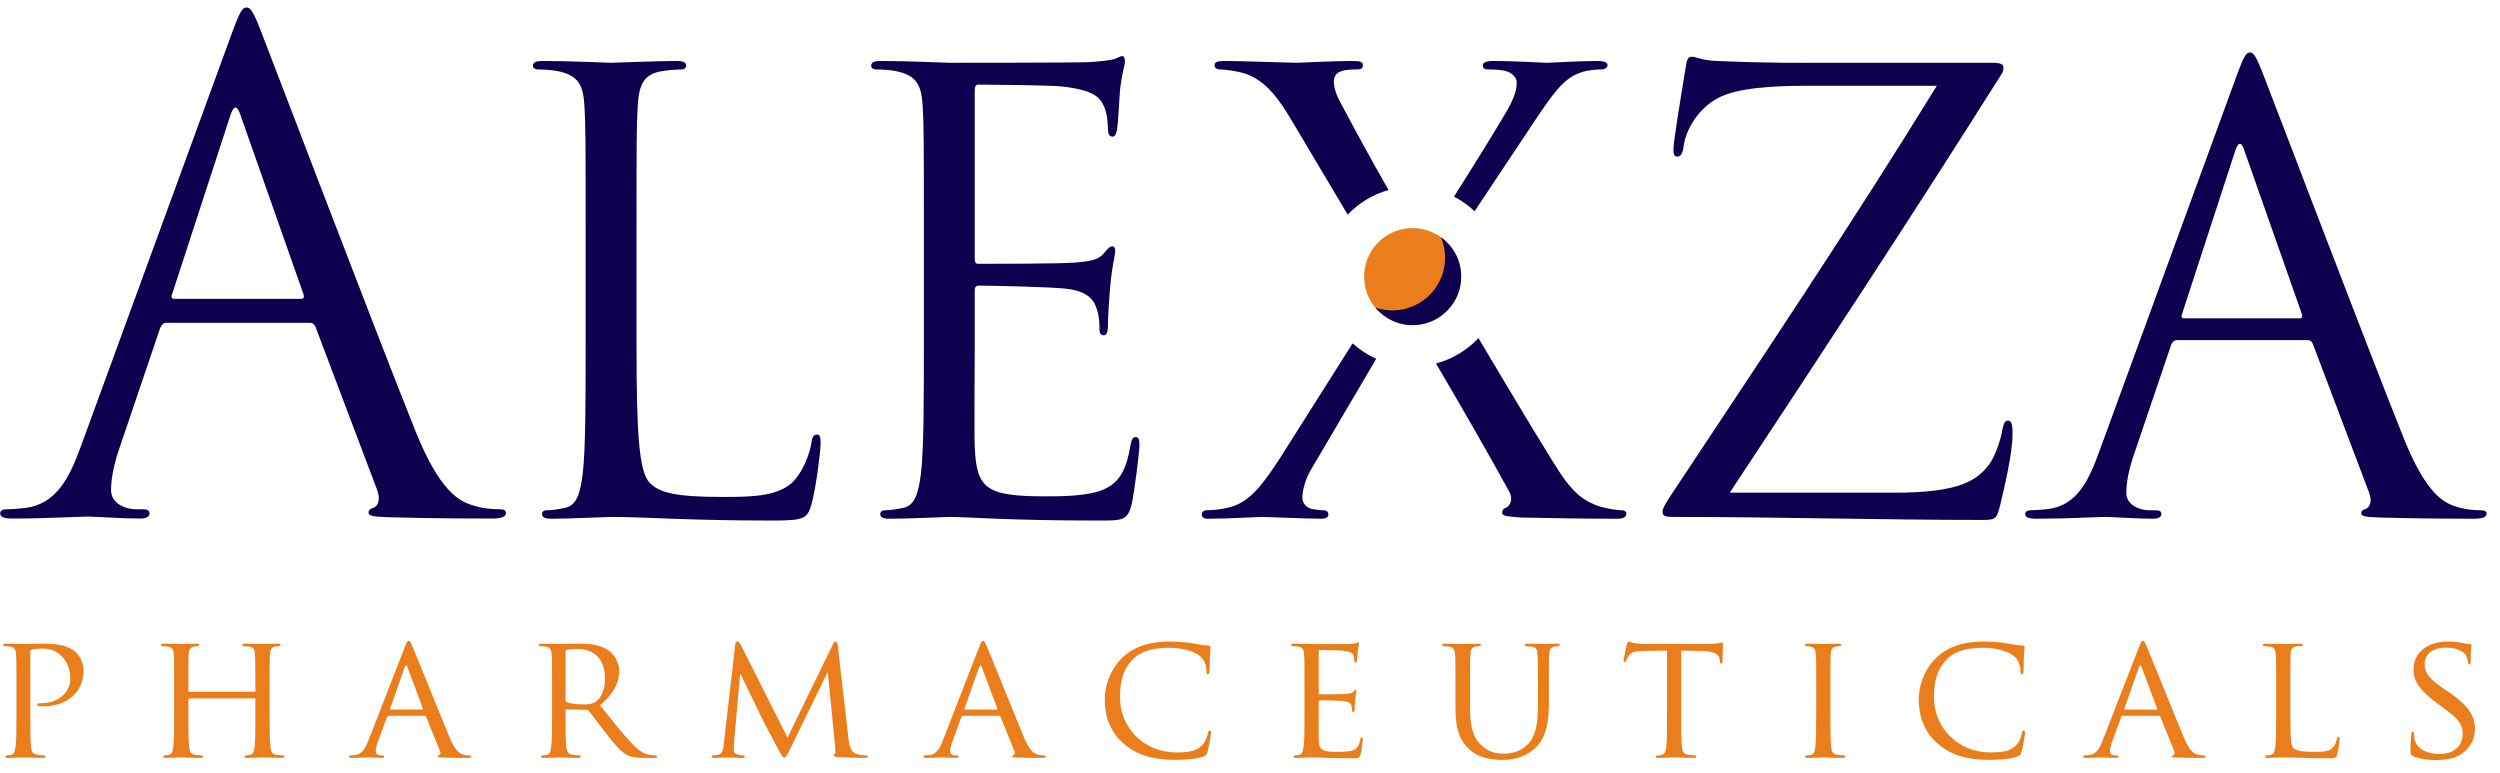 <?xml version="1.0" encoding="UTF-8" standalone="no"?>
<!DOCTYPE svg PUBLIC "-//W3C//DTD SVG 1.1//EN" "http://www.w3.org/Graphics/SVG/1.1/DTD/svg11.dtd">
<svg width="100%" height="100%" viewBox="0 0 905 280" version="1.1" xmlns="http://www.w3.org/2000/svg" xmlns:xlink="http://www.w3.org/1999/xlink" xml:space="preserve" xmlns:serif="http://www.serif.com/" style="fill-rule:evenodd;clip-rule:evenodd;stroke-linejoin:round;stroke-miterlimit:2;">
    <g transform="matrix(4.167,0,0,4.167,0,0)">
        <path d="M26.136,25.964C26.424,25.964 26.424,25.792 26.366,25.56L20.89,9.992C20.601,9.128 20.313,9.128 20.024,9.992L14.95,25.56C14.835,25.849 14.95,25.964 15.124,25.964L26.136,25.964ZM20.14,2.899C20.831,0.997 21.063,0.651 21.408,0.651C21.754,0.651 21.985,0.939 22.676,2.728C23.541,4.918 32.594,28.732 36.111,37.496C38.186,42.627 39.859,43.55 41.069,43.896C41.934,44.184 42.799,44.242 43.376,44.242C43.722,44.242 43.953,44.299 43.953,44.587C43.953,44.933 43.433,45.048 42.799,45.048C41.934,45.048 37.725,45.048 33.747,44.933C32.651,44.877 32.017,44.877 32.017,44.531C32.017,44.299 32.19,44.184 32.42,44.127C32.766,44.011 33.113,43.493 32.766,42.57L27.405,28.386C27.289,28.156 27.174,28.04 26.885,28.04L14.489,28.04C14.201,28.04 14.028,28.212 13.912,28.502L10.453,38.707C9.934,40.148 9.646,41.532 9.646,42.57C9.646,43.723 10.856,44.242 11.837,44.242L12.413,44.242C12.817,44.242 12.989,44.357 12.989,44.587C12.989,44.933 12.645,45.048 12.125,45.048C10.741,45.048 8.263,44.877 7.628,44.877C6.993,44.877 3.822,45.048 1.112,45.048C0.363,45.048 0.017,44.933 0.017,44.587C0.017,44.357 0.247,44.242 0.535,44.242C0.939,44.242 1.747,44.184 2.208,44.127C4.86,43.781 6.013,41.589 7.052,38.707L20.14,2.899Z" style="fill:rgb(14,0,79);fill-rule:nonzero;"/>
        <path d="M55.296,29.916C55.296,37.648 55.506,41.014 56.454,41.96C57.295,42.802 58.663,43.17 62.766,43.17C65.553,43.17 67.868,43.118 69.13,41.592C69.815,40.752 70.34,39.435 70.499,38.437C70.551,38.016 70.656,37.753 70.971,37.753C71.235,37.753 71.288,37.962 71.288,38.542C71.288,39.121 70.918,42.277 70.499,43.802C70.13,45.011 69.972,45.222 67.184,45.222C59.61,45.222 56.138,44.907 53.086,44.907C52.614,44.907 49.51,45.064 47.932,45.064C47.354,45.064 47.09,44.959 47.09,44.643C47.09,44.486 47.196,44.328 47.511,44.328C47.985,44.328 48.616,44.222 49.089,44.118C50.141,43.907 50.405,42.75 50.615,41.224C50.877,39.015 50.877,34.86 50.877,29.81L50.877,20.552C50.877,12.346 50.877,10.872 50.772,9.189C50.668,7.401 50.247,6.56 48.51,6.191C48.09,6.086 47.196,6.033 46.722,6.033C46.512,6.033 46.301,5.928 46.301,5.718C46.301,5.402 46.564,5.297 47.143,5.297C49.51,5.297 52.824,5.454 53.086,5.454C53.35,5.454 57.19,5.297 58.768,5.297C59.347,5.297 59.61,5.402 59.61,5.718C59.61,5.928 59.399,6.033 59.189,6.033C58.821,6.033 58.085,6.086 57.453,6.191C55.927,6.454 55.506,7.349 55.402,9.189C55.296,10.872 55.296,12.346 55.296,20.552L55.296,29.916Z" style="fill:rgb(14,0,79);fill-rule:nonzero;"/>
        <path d="M80.259,20.552C80.259,12.346 80.259,10.872 80.154,9.189C80.049,7.401 79.627,6.56 77.892,6.191C77.471,6.086 76.577,6.033 76.103,6.033C75.893,6.033 75.683,5.928 75.683,5.718C75.683,5.402 75.946,5.297 76.524,5.297C78.891,5.297 82.206,5.454 82.468,5.454C82.836,5.454 93.304,5.454 94.514,5.402C95.514,5.35 96.355,5.244 96.775,5.14C97.039,5.087 97.249,4.876 97.512,4.876C97.67,4.876 97.723,5.087 97.723,5.35C97.723,5.718 97.459,6.349 97.302,7.821C97.249,8.348 97.145,10.662 97.039,11.294C96.986,11.557 96.881,11.872 96.67,11.872C96.355,11.872 96.25,11.609 96.25,11.189C96.25,10.82 96.197,9.926 95.934,9.294C95.566,8.453 95.04,7.821 92.199,7.507C91.305,7.401 85.571,7.349 84.992,7.349C84.782,7.349 84.678,7.507 84.678,7.874L84.678,22.393C84.678,22.761 84.73,22.919 84.992,22.919C85.677,22.919 92.147,22.919 93.356,22.814C94.619,22.709 95.356,22.603 95.829,22.078C96.197,21.657 96.407,21.394 96.618,21.394C96.775,21.394 96.881,21.499 96.881,21.814C96.881,22.13 96.618,23.024 96.46,24.76C96.355,25.812 96.25,27.758 96.25,28.127C96.25,28.547 96.25,29.127 95.881,29.127C95.619,29.127 95.514,28.916 95.514,28.653C95.514,28.127 95.514,27.6 95.303,26.918C95.093,26.18 94.619,25.286 92.567,25.076C91.147,24.918 85.939,24.812 85.046,24.812C84.782,24.812 84.678,24.97 84.678,25.181L84.678,29.81C84.678,31.598 84.625,37.7 84.678,38.805C84.835,42.434 85.624,43.118 90.779,43.118C92.147,43.118 94.461,43.118 95.829,42.54C97.196,41.96 97.827,40.909 98.195,38.752C98.301,38.173 98.406,37.962 98.67,37.962C98.984,37.962 98.984,38.384 98.984,38.752C98.984,39.173 98.564,42.75 98.301,43.854C97.933,45.222 97.512,45.222 95.46,45.222C87.518,45.222 83.993,44.907 82.468,44.907C82.206,44.907 78.891,45.064 77.313,45.064C76.735,45.064 76.472,44.959 76.472,44.643C76.472,44.486 76.577,44.328 76.893,44.328C77.366,44.328 77.998,44.222 78.47,44.118C79.523,43.907 79.786,42.75 79.997,41.224C80.259,39.015 80.259,34.86 80.259,29.81L80.259,20.552Z" style="fill:rgb(14,0,79);fill-rule:nonzero;"/>
        <path d="M164.576,42.802C170.099,42.802 171.783,41.803 172.886,40.224C173.361,39.542 173.834,38.121 173.939,37.384C174.044,36.858 174.15,36.543 174.412,36.543C174.728,36.543 174.834,36.753 174.834,37.753C174.834,39.383 174.097,42.488 173.781,43.802C173.466,45.064 173.412,45.169 172.203,45.169C163.418,45.169 154.582,44.907 145.377,44.907C144.744,44.907 144.429,44.854 144.429,44.486C144.429,44.222 144.535,43.96 145.166,43.013C153.002,31.177 160.947,19.342 168.257,7.453L156.843,7.453C154.162,7.453 150.951,7.611 149.269,8.505C147.375,9.505 146.427,11.451 146.271,12.661C146.166,13.45 145.955,13.608 145.691,13.608C145.429,13.608 145.377,13.345 145.377,12.924C145.377,12.293 146.166,7.507 146.427,5.928C146.533,5.191 146.638,4.929 146.955,4.929C147.427,4.929 147.744,5.244 149.164,5.297C154.162,5.507 156.685,5.454 158.316,5.454L172.992,5.454C173.781,5.454 174.044,5.56 174.044,5.876C174.044,6.086 174.044,6.191 173.834,6.507C166.207,18.605 158.263,30.705 150.267,42.802L164.576,42.802Z" style="fill:rgb(14,0,79);fill-rule:nonzero;"/>
        <path d="M199.761,27.654C200.025,27.654 200.025,27.496 199.972,27.285L194.976,13.082C194.712,12.293 194.449,12.293 194.187,13.082L189.558,27.285C189.453,27.547 189.558,27.654 189.714,27.654L199.761,27.654ZM194.293,6.612C194.923,4.876 195.132,4.561 195.449,4.561C195.765,4.561 195.974,4.823 196.607,6.454C197.396,8.453 205.654,30.178 208.863,38.173C210.755,42.855 212.281,43.697 213.386,44.013C214.175,44.275 214.964,44.328 215.49,44.328C215.806,44.328 216.017,44.38 216.017,44.643C216.017,44.959 215.543,45.064 214.964,45.064C214.175,45.064 210.335,45.064 206.705,44.959C205.707,44.907 205.127,44.907 205.127,44.591C205.127,44.38 205.285,44.275 205.496,44.222C205.812,44.118 206.127,43.644 205.812,42.802L200.919,29.863C200.814,29.652 200.709,29.546 200.447,29.546L189.136,29.546C188.875,29.546 188.716,29.705 188.611,29.968L185.455,39.278C184.982,40.593 184.718,41.856 184.718,42.802C184.718,43.854 185.824,44.328 186.716,44.328L187.244,44.328C187.611,44.328 187.769,44.433 187.769,44.643C187.769,44.959 187.455,45.064 186.98,45.064C185.716,45.064 183.457,44.907 182.877,44.907C182.298,44.907 179.406,45.064 176.933,45.064C176.25,45.064 175.933,44.959 175.933,44.643C175.933,44.433 176.144,44.328 176.408,44.328C176.775,44.328 177.511,44.275 177.933,44.222C180.351,43.907 181.404,41.908 182.351,39.278L194.293,6.612Z" style="fill:rgb(14,0,79);fill-rule:nonzero;"/>
        <path d="M120.627,16.508C119.136,13.903 117.779,11.413 116.402,8.821C116.085,8.242 115.875,7.611 115.875,7.085C115.875,6.717 116.033,6.349 116.505,6.191C116.927,6.033 117.611,6.033 117.927,6.033C118.242,6.033 118.4,5.928 118.4,5.665C118.4,5.402 118.242,5.297 117.505,5.297C115.716,5.297 113.035,5.454 112.562,5.454C112.14,5.454 107.881,5.297 106.407,5.297C105.724,5.297 105.513,5.402 105.513,5.665C105.513,5.876 105.672,6.033 105.986,6.033C106.303,6.033 107.354,6.139 108.196,6.401C109.984,7.033 111.089,8.559 112.298,10.61L117.078,18.646C118.035,17.641 119.253,16.893 120.627,16.508Z" style="fill:rgb(14,0,79);fill-rule:nonzero;"/>
        <path d="M133.287,10.558C134.812,8.295 135.812,6.77 137.337,6.296C137.916,6.086 138.705,6.033 139.072,6.033C139.441,6.033 139.65,5.876 139.65,5.665C139.65,5.454 139.388,5.297 138.81,5.297C137.021,5.297 134.865,5.454 134.39,5.454C133.918,5.454 131.709,5.297 129.709,5.297C129.078,5.297 128.816,5.454 128.816,5.665C128.816,5.928 128.974,6.033 129.289,6.033C129.605,6.033 130.341,6.033 130.867,6.191C131.392,6.349 131.761,6.77 131.761,7.138C131.761,7.769 131.603,8.242 131.234,9.032C130.896,9.743 128.439,13.73 126.312,17.082C126.968,17.42 127.57,17.849 128.101,18.352L133.287,10.558Z" style="fill:rgb(14,0,79);fill-rule:nonzero;"/>
        <path d="M111.193,39.804C109.459,42.488 108.407,43.644 106.828,44.065C106.039,44.275 105.25,44.328 104.829,44.328C104.566,44.328 104.408,44.486 104.408,44.696C104.408,44.907 104.514,45.064 104.935,45.064C106.67,45.064 109.248,44.907 109.72,44.907C110.195,44.907 113.509,45.064 114.771,45.064C115.138,45.064 115.402,44.959 115.402,44.696C115.402,44.486 115.244,44.328 114.982,44.328C114.718,44.328 114.296,44.275 113.982,44.222C113.509,44.118 113.14,43.75 113.14,43.223C113.14,42.697 113.351,41.751 113.824,40.909L119.558,31.168C118.802,30.831 118.113,30.376 117.507,29.828L111.193,39.804Z" style="fill:rgb(14,0,79);fill-rule:nonzero;"/>
        <path d="M140.861,44.328C140.544,44.328 139.755,44.222 139.021,44.013C137.494,43.539 136.759,42.75 135.916,41.645C135.222,40.753 131.419,34.388 128.437,29.371C127.453,30.42 126.183,31.195 124.75,31.577C126.939,35.304 129.062,38.989 131.078,42.645C131.55,43.486 131.078,44.013 130.814,44.118C130.603,44.169 130.498,44.328 130.498,44.539C130.498,44.801 130.761,44.854 132.128,44.959C134.812,45.011 137.337,45.064 140.544,45.064C141.019,45.064 141.283,44.907 141.283,44.643C141.283,44.433 141.123,44.328 140.861,44.328Z" style="fill:rgb(14,0,79);fill-rule:nonzero;"/>
        <path d="M1.429,59.714C1.429,57.675 1.429,57.306 1.397,56.89C1.367,56.441 1.29,56.226 0.843,56.164C0.734,56.148 0.503,56.132 0.379,56.132C0.333,56.132 0.272,56.072 0.272,56.025C0.272,55.949 0.333,55.918 0.487,55.918C1.105,55.918 1.953,55.949 2.062,55.949C2.355,55.949 3.373,55.918 3.991,55.918C5.735,55.918 6.353,56.457 6.583,56.658C6.893,56.937 7.263,57.523 7.263,58.232C7.263,60.115 5.843,61.365 3.76,61.365C3.683,61.365 3.45,61.365 3.373,61.351C3.312,61.351 3.234,61.289 3.234,61.226C3.234,61.119 3.312,61.087 3.589,61.087C5.056,61.087 6.106,60.162 6.106,58.972C6.106,58.541 6.06,57.691 5.333,56.982C4.624,56.273 3.806,56.349 3.497,56.349C3.266,56.349 2.88,56.412 2.741,56.441C2.663,56.457 2.633,56.55 2.633,56.689L2.633,62.029C2.633,63.294 2.633,64.33 2.694,64.869C2.741,65.255 2.817,65.503 3.234,65.564C3.42,65.593 3.713,65.625 3.837,65.625C3.914,65.625 3.944,65.687 3.944,65.734C3.944,65.795 3.883,65.842 3.729,65.842C2.987,65.842 2.093,65.795 2.03,65.795C1.984,65.795 1.105,65.842 0.689,65.842C0.549,65.842 0.472,65.813 0.472,65.734C0.472,65.687 0.503,65.625 0.58,65.625C0.703,65.625 0.873,65.593 0.997,65.564C1.259,65.503 1.29,65.255 1.352,64.869C1.429,64.33 1.429,63.294 1.429,62.029L1.429,59.714Z" style="fill:rgb(234,126,29);fill-rule:nonzero;"/>
        <path d="M23.42,62.029C23.42,63.294 23.435,64.33 23.497,64.869C23.543,65.255 23.575,65.503 23.991,65.564C24.176,65.593 24.485,65.625 24.593,65.625C24.685,65.625 24.716,65.687 24.716,65.734C24.716,65.795 24.639,65.842 24.485,65.842C23.744,65.842 22.879,65.795 22.802,65.795C22.741,65.795 21.861,65.842 21.46,65.842C21.306,65.842 21.243,65.813 21.243,65.734C21.243,65.687 21.274,65.625 21.352,65.625C21.476,65.625 21.63,65.593 21.753,65.564C22.031,65.503 22.077,65.24 22.124,64.853C22.186,64.312 22.186,63.326 22.186,62.06L22.186,60.748C22.186,60.687 22.155,60.671 22.108,60.671L16.444,60.671C16.397,60.671 16.367,60.687 16.367,60.748L16.367,62.06C16.367,63.326 16.367,64.33 16.429,64.869C16.475,65.255 16.522,65.503 16.922,65.564C17.123,65.593 17.416,65.625 17.54,65.625C17.617,65.625 17.647,65.687 17.647,65.734C17.647,65.795 17.586,65.842 17.432,65.842C16.676,65.842 15.812,65.795 15.749,65.795C15.672,65.795 14.808,65.842 14.392,65.842C14.253,65.842 14.175,65.813 14.175,65.734C14.175,65.687 14.206,65.625 14.283,65.625C14.407,65.625 14.576,65.593 14.7,65.564C14.962,65.503 14.993,65.255 15.055,64.869C15.132,64.33 15.132,63.294 15.132,62.029L15.132,59.714C15.132,57.675 15.132,57.306 15.101,56.89C15.07,56.441 14.993,56.226 14.546,56.164C14.438,56.148 14.206,56.132 14.083,56.132C14.036,56.132 13.975,56.072 13.975,56.025C13.975,55.949 14.036,55.918 14.19,55.918C14.808,55.918 15.672,55.949 15.749,55.949C15.812,55.949 16.676,55.918 17.093,55.918C17.247,55.918 17.309,55.949 17.309,56.025C17.309,56.072 17.247,56.132 17.2,56.132C17.107,56.132 17.015,56.132 16.86,56.164C16.49,56.242 16.413,56.425 16.382,56.89C16.367,57.306 16.367,57.707 16.367,59.746L16.367,60.023C16.367,60.101 16.397,60.101 16.444,60.101L22.108,60.101C22.155,60.101 22.186,60.101 22.186,60.023L22.186,59.746C22.186,57.707 22.17,57.306 22.155,56.89C22.124,56.441 22.062,56.226 21.614,56.164C21.506,56.148 21.274,56.132 21.151,56.132C21.089,56.132 21.044,56.072 21.044,56.025C21.044,55.949 21.106,55.918 21.26,55.918C21.861,55.918 22.741,55.949 22.802,55.949C22.879,55.949 23.744,55.918 24.145,55.918C24.299,55.918 24.377,55.949 24.377,56.025C24.377,56.072 24.315,56.132 24.253,56.132C24.161,56.132 24.084,56.132 23.914,56.164C23.559,56.242 23.482,56.425 23.451,56.89C23.42,57.306 23.42,57.675 23.42,59.714L23.42,62.029Z" style="fill:rgb(234,126,29);fill-rule:nonzero;"/>
        <path d="M36.689,61.644C36.751,61.644 36.751,61.613 36.735,61.55L35.393,57.955C35.315,57.753 35.239,57.753 35.161,57.955L33.895,61.55C33.879,61.613 33.895,61.644 33.942,61.644L36.689,61.644ZM35.176,56.179C35.346,55.748 35.408,55.669 35.501,55.669C35.639,55.669 35.686,55.855 35.825,56.148C36.072,56.703 38.247,62.121 39.081,64.113C39.575,65.285 39.946,65.457 40.239,65.548C40.44,65.609 40.64,65.625 40.779,65.625C40.856,65.625 40.949,65.656 40.949,65.734C40.949,65.813 40.794,65.842 40.64,65.842C40.44,65.842 39.436,65.842 38.495,65.813C38.233,65.795 38.016,65.795 38.016,65.718C38.016,65.656 38.047,65.656 38.109,65.625C38.186,65.593 38.325,65.486 38.233,65.269L37.013,62.261C36.983,62.199 36.966,62.183 36.889,62.183L33.756,62.183C33.695,62.183 33.649,62.214 33.618,62.293L32.846,64.39C32.722,64.714 32.645,65.039 32.645,65.269C32.645,65.533 32.877,65.625 33.108,65.625L33.232,65.625C33.339,65.625 33.371,65.671 33.371,65.734C33.371,65.813 33.293,65.842 33.169,65.842C32.846,65.842 32.105,65.795 31.951,65.795C31.811,65.795 31.132,65.842 30.577,65.842C30.407,65.842 30.315,65.813 30.315,65.734C30.315,65.671 30.377,65.625 30.438,65.625C30.531,65.625 30.731,65.609 30.839,65.593C31.457,65.517 31.719,65.054 31.981,64.39L35.176,56.179Z" style="fill:rgb(234,126,29);fill-rule:nonzero;"/>
        <path d="M49.132,60.824C49.132,60.902 49.163,60.949 49.225,60.996C49.425,61.103 50.12,61.195 50.721,61.195C51.046,61.195 51.417,61.179 51.741,60.964C52.204,60.656 52.559,59.96 52.559,58.957C52.559,57.322 51.664,56.38 50.213,56.38C49.811,56.38 49.379,56.425 49.241,56.457C49.178,56.488 49.132,56.535 49.132,56.613L49.132,60.824ZM47.96,59.714C47.96,57.675 47.96,57.306 47.928,56.89C47.898,56.441 47.82,56.226 47.373,56.164C47.264,56.148 47.034,56.132 46.91,56.132C46.863,56.132 46.801,56.072 46.801,56.025C46.801,55.949 46.863,55.918 47.018,55.918C47.635,55.918 48.545,55.949 48.624,55.949C48.762,55.949 49.904,55.918 50.321,55.918C51.185,55.918 52.142,55.996 52.852,56.488C53.191,56.734 53.793,57.367 53.793,58.279C53.793,59.252 53.392,60.191 52.127,61.273C53.238,62.662 54.179,63.851 54.966,64.668C55.692,65.41 56.139,65.533 56.479,65.58C56.742,65.625 56.88,65.625 56.958,65.625C57.035,65.625 57.081,65.687 57.081,65.734C57.081,65.813 57.004,65.842 56.756,65.842L55.908,65.842C55.136,65.842 54.797,65.765 54.458,65.58C53.871,65.269 53.377,64.638 52.605,63.65C52.034,62.941 51.432,62.091 51.138,61.736C51.077,61.675 51.046,61.66 50.954,61.66L49.225,61.628C49.163,61.628 49.132,61.66 49.132,61.736L49.132,62.044C49.132,63.31 49.132,64.33 49.194,64.869C49.241,65.255 49.317,65.503 49.734,65.564C49.919,65.593 50.213,65.625 50.336,65.625C50.428,65.625 50.444,65.687 50.444,65.734C50.444,65.795 50.382,65.842 50.228,65.842C49.487,65.842 48.624,65.795 48.561,65.795C48.545,65.795 47.635,65.842 47.218,65.842C47.08,65.842 47.002,65.813 47.002,65.734C47.002,65.687 47.034,65.625 47.11,65.625C47.234,65.625 47.403,65.593 47.527,65.564C47.79,65.503 47.82,65.255 47.881,64.869C47.96,64.33 47.96,63.294 47.96,62.029L47.96,59.714Z" style="fill:rgb(234,126,29);fill-rule:nonzero;"/>
        <path d="M73.708,64.144C73.754,64.607 73.847,65.316 74.402,65.503C74.789,65.625 75.143,65.625 75.283,65.625C75.344,65.625 75.391,65.656 75.391,65.718C75.391,65.795 75.266,65.842 75.112,65.842C74.803,65.842 73.292,65.813 72.797,65.765C72.473,65.734 72.412,65.687 72.412,65.625C72.412,65.58 72.442,65.533 72.503,65.517C72.581,65.503 72.596,65.3 72.566,65.054L71.918,58.418L71.886,58.418L68.615,65.117C68.336,65.687 68.259,65.813 68.136,65.813C68.013,65.813 67.936,65.687 67.673,65.209C67.318,64.56 66.423,62.878 66.084,62.168C65.682,61.335 64.586,59.128 64.354,58.587L64.293,58.587L63.768,64.513C63.752,64.714 63.752,64.96 63.752,65.177C63.752,65.378 63.877,65.503 64.077,65.548C64.308,65.609 64.508,65.625 64.602,65.625C64.648,65.625 64.71,65.671 64.71,65.718C64.71,65.813 64.617,65.842 64.462,65.842C63.954,65.842 63.305,65.795 63.198,65.795C63.074,65.795 62.425,65.842 62.055,65.842C61.917,65.842 61.824,65.813 61.824,65.718C61.824,65.671 61.885,65.625 61.962,65.625C62.071,65.625 62.163,65.609 62.364,65.58C62.811,65.503 62.827,65.023 62.888,64.531L63.877,55.964C63.891,55.824 63.954,55.732 64.031,55.732C64.124,55.732 64.231,55.777 64.308,55.933L68.414,64.082L72.366,55.949C72.426,55.824 72.489,55.732 72.581,55.732C72.674,55.732 72.751,55.839 72.782,56.085L73.708,64.144Z" style="fill:rgb(234,126,29);fill-rule:nonzero;"/>
        <path d="M86.589,61.644C86.651,61.644 86.651,61.613 86.637,61.55L85.293,57.955C85.216,57.753 85.139,57.753 85.062,57.955L83.796,61.55C83.78,61.613 83.796,61.644 83.842,61.644L86.589,61.644ZM85.076,56.179C85.247,55.748 85.309,55.669 85.401,55.669C85.54,55.669 85.586,55.855 85.726,56.148C85.973,56.703 88.148,62.121 88.981,64.113C89.477,65.285 89.846,65.457 90.14,65.548C90.34,65.609 90.541,65.625 90.68,65.625C90.757,65.625 90.85,65.656 90.85,65.734C90.85,65.813 90.695,65.842 90.541,65.842C90.34,65.842 89.337,65.842 88.396,65.813C88.133,65.795 87.916,65.795 87.916,65.718C87.916,65.656 87.947,65.656 88.01,65.625C88.087,65.593 88.226,65.486 88.133,65.269L86.914,62.261C86.883,62.199 86.867,62.183 86.791,62.183L83.657,62.183C83.595,62.183 83.549,62.214 83.518,62.293L82.747,64.39C82.624,64.714 82.546,65.039 82.546,65.269C82.546,65.533 82.778,65.625 83.009,65.625L83.132,65.625C83.24,65.625 83.272,65.671 83.272,65.734C83.272,65.813 83.194,65.842 83.071,65.842C82.747,65.842 82.005,65.795 81.851,65.795C81.713,65.795 81.034,65.842 80.478,65.842C80.309,65.842 80.215,65.813 80.215,65.734C80.215,65.671 80.278,65.625 80.338,65.625C80.432,65.625 80.632,65.609 80.741,65.593C81.358,65.517 81.62,65.054 81.882,64.39L85.076,56.179Z" style="fill:rgb(234,126,29);fill-rule:nonzero;"/>
        <path d="M97.621,64.607C96.294,63.464 95.97,61.968 95.97,60.716C95.97,59.837 96.294,58.31 97.498,57.136C98.316,56.349 99.551,55.732 101.634,55.732C102.174,55.732 102.946,55.777 103.609,55.886C104.119,55.978 104.551,56.072 104.999,56.085C105.138,56.085 105.168,56.148 105.168,56.226C105.168,56.334 105.138,56.488 105.107,56.966C105.091,57.398 105.091,58.125 105.076,58.31C105.061,58.511 104.999,58.587 104.922,58.587C104.828,58.587 104.814,58.496 104.814,58.31C104.814,57.8 104.598,57.275 104.242,56.998C103.764,56.597 102.776,56.273 101.572,56.273C99.828,56.273 98.994,56.734 98.517,57.183C97.513,58.109 97.297,59.281 97.297,60.609C97.297,63.125 99.288,65.363 102.189,65.363C103.209,65.363 103.888,65.285 104.428,64.746C104.721,64.453 104.906,63.896 104.953,63.65C104.982,63.511 104.999,63.464 105.091,63.464C105.153,63.464 105.215,63.558 105.215,63.65C105.215,63.742 105.029,64.884 104.891,65.332C104.814,65.58 104.782,65.625 104.551,65.718C103.995,65.934 102.978,66.012 102.097,66.012C100.061,66.012 98.686,65.533 97.621,64.607Z" style="fill:rgb(234,126,29);fill-rule:nonzero;"/>
        <path d="M113.326,59.714C113.326,57.675 113.326,57.306 113.294,56.89C113.263,56.441 113.185,56.226 112.738,56.164C112.63,56.148 112.398,56.132 112.275,56.132C112.228,56.132 112.168,56.072 112.168,56.025C112.168,55.949 112.228,55.918 112.384,55.918C113.002,55.918 113.88,55.949 113.957,55.949C114.05,55.949 116.89,55.964 117.199,55.949C117.46,55.933 117.709,55.886 117.816,55.871C117.878,55.855 117.939,55.808 118.002,55.808C118.048,55.808 118.064,55.871 118.064,55.933C118.064,56.025 117.986,56.179 117.955,56.55C117.939,56.673 117.91,57.259 117.878,57.414C117.863,57.476 117.816,57.554 117.755,57.554C117.677,57.554 117.646,57.492 117.646,57.382C117.646,57.291 117.63,57.074 117.57,56.921C117.476,56.703 117.337,56.613 116.597,56.519C116.365,56.488 114.791,56.472 114.636,56.472C114.576,56.472 114.56,56.519 114.56,56.613L114.56,60.177C114.56,60.269 114.56,60.316 114.636,60.316C114.806,60.316 116.597,60.316 116.906,60.285C117.23,60.253 117.431,60.238 117.57,60.101C117.662,60.007 117.724,59.929 117.771,59.929C117.816,59.929 117.847,59.96 117.847,60.039C117.847,60.115 117.771,60.332 117.74,60.763C117.709,61.025 117.677,61.519 117.677,61.613C117.677,61.72 117.646,61.859 117.554,61.859C117.492,61.859 117.46,61.812 117.46,61.736C117.46,61.613 117.46,61.472 117.4,61.304C117.353,61.119 117.23,60.964 116.705,60.902C116.335,60.855 114.884,60.841 114.652,60.841C114.576,60.841 114.56,60.886 114.56,60.933L114.56,62.029C114.56,62.476 114.544,64.003 114.56,64.267C114.591,65.148 114.837,65.316 116.181,65.316C116.535,65.316 117.183,65.316 117.539,65.177C117.892,65.023 118.078,64.793 118.156,64.267C118.185,64.113 118.218,64.066 118.294,64.066C118.373,64.066 118.388,64.175 118.388,64.267C118.388,64.359 118.279,65.255 118.201,65.533C118.109,65.874 117.97,65.874 117.445,65.874C116.427,65.874 115.64,65.842 115.084,65.827C114.513,65.795 114.158,65.795 113.957,65.795C113.927,65.795 113.666,65.795 113.371,65.813C113.109,65.827 112.8,65.842 112.584,65.842C112.445,65.842 112.367,65.813 112.367,65.734C112.367,65.687 112.398,65.625 112.476,65.625C112.599,65.625 112.769,65.58 112.892,65.564C113.154,65.517 113.185,65.255 113.248,64.869C113.326,64.33 113.326,63.294 113.326,62.029L113.326,59.714Z" style="fill:rgb(234,126,29);fill-rule:nonzero;"/>
        <path d="M126.441,59.714C126.441,57.675 126.441,57.306 126.412,56.89C126.38,56.472 126.302,56.226 125.855,56.164C125.748,56.148 125.515,56.132 125.392,56.132C125.345,56.132 125.285,56.072 125.285,56.025C125.285,55.949 125.345,55.918 125.502,55.918C126.119,55.918 126.935,55.949 127.06,55.949C127.183,55.949 128.031,55.918 128.433,55.918C128.587,55.918 128.666,55.949 128.666,56.025C128.666,56.072 128.603,56.132 128.541,56.132C128.449,56.132 128.371,56.132 128.201,56.164C127.847,56.226 127.769,56.457 127.738,56.89C127.707,57.306 127.707,57.675 127.707,59.714L127.707,61.55C127.707,63.449 128.125,64.236 128.71,64.761C129.375,65.363 129.96,65.472 130.732,65.472C131.566,65.472 132.369,65.101 132.832,64.544C133.464,63.789 133.603,62.709 133.603,61.365L133.603,59.714C133.603,57.675 133.587,57.306 133.572,56.89C133.556,56.472 133.48,56.226 133.033,56.164C132.925,56.148 132.693,56.132 132.57,56.132C132.507,56.132 132.46,56.072 132.46,56.025C132.46,55.949 132.523,55.918 132.677,55.918C133.279,55.918 134.066,55.949 134.144,55.949C134.236,55.949 134.884,55.918 135.287,55.918C135.441,55.918 135.502,55.949 135.502,56.025C135.502,56.072 135.457,56.132 135.394,56.132C135.302,56.132 135.224,56.132 135.054,56.164C134.683,56.242 134.607,56.457 134.576,56.89C134.544,57.306 134.56,57.675 134.56,59.714L134.56,61.119C134.56,62.539 134.375,64.128 133.294,65.054C132.306,65.903 131.257,66.012 130.455,66.012C130.007,66.012 128.587,65.981 127.63,65.085C126.966,64.468 126.441,63.558 126.441,61.644L126.441,59.714Z" style="fill:rgb(234,126,29);fill-rule:nonzero;"/>
        <path d="M146.054,62.029C146.054,63.294 146.054,64.33 146.115,64.869C146.162,65.255 146.224,65.503 146.64,65.564C146.826,65.593 147.134,65.625 147.257,65.625C147.351,65.625 147.367,65.687 147.367,65.734C147.367,65.795 147.304,65.842 147.15,65.842C146.41,65.842 145.544,65.795 145.468,65.795C145.406,65.795 144.464,65.842 144.064,65.842C143.908,65.842 143.847,65.813 143.847,65.734C143.847,65.687 143.878,65.64 143.955,65.64C144.078,65.64 144.232,65.609 144.357,65.58C144.634,65.517 144.71,65.255 144.757,64.869C144.82,64.33 144.82,63.294 144.82,62.029L144.82,56.519L142.859,56.55C142.009,56.566 141.685,56.658 141.486,56.966C141.332,57.199 141.316,57.291 141.269,57.382C141.238,57.492 141.193,57.507 141.13,57.507C141.099,57.507 141.037,57.476 141.037,57.398C141.037,57.259 141.316,56.085 141.332,55.978C141.361,55.902 141.423,55.732 141.47,55.732C141.564,55.732 141.701,55.839 142.072,55.886C142.459,55.933 142.982,55.949 143.136,55.949L148.261,55.949C148.709,55.949 149.017,55.918 149.234,55.886C149.435,55.855 149.558,55.824 149.619,55.824C149.681,55.824 149.681,55.902 149.681,55.978C149.681,56.38 149.634,57.322 149.634,57.476C149.634,57.585 149.574,57.646 149.511,57.646C149.449,57.646 149.419,57.599 149.404,57.414L149.388,57.275C149.341,56.875 149.048,56.582 147.752,56.55L146.054,56.519L146.054,62.029Z" style="fill:rgb(234,126,29);fill-rule:nonzero;"/>
        <path d="M159.015,62.029C159.015,63.294 159.015,64.33 159.076,64.869C159.123,65.255 159.169,65.503 159.57,65.564C159.771,65.593 160.064,65.625 160.187,65.625C160.265,65.625 160.296,65.687 160.296,65.734C160.296,65.795 160.234,65.842 160.08,65.842C159.324,65.842 158.443,65.795 158.382,65.795C158.306,65.795 157.457,65.842 157.039,65.842C156.9,65.842 156.824,65.813 156.824,65.734C156.824,65.687 156.855,65.625 156.931,65.625C157.054,65.625 157.224,65.593 157.349,65.564C157.611,65.503 157.656,65.255 157.703,64.869C157.765,64.33 157.781,63.294 157.781,62.029L157.781,59.714C157.781,57.675 157.781,57.306 157.75,56.89C157.718,56.441 157.611,56.242 157.318,56.179C157.162,56.148 156.994,56.132 156.9,56.132C156.839,56.132 156.793,56.072 156.793,56.025C156.793,55.949 156.855,55.918 157.009,55.918C157.457,55.918 158.306,55.949 158.382,55.949C158.443,55.949 159.324,55.918 159.74,55.918C159.894,55.918 159.957,55.949 159.957,56.025C159.957,56.072 159.894,56.132 159.849,56.132C159.755,56.132 159.664,56.132 159.509,56.164C159.138,56.242 159.06,56.425 159.031,56.89C159.015,57.306 159.015,57.675 159.015,59.714L159.015,62.029Z" style="fill:rgb(234,126,29);fill-rule:nonzero;"/>
        <path d="M168.337,64.607C167.009,63.464 166.685,61.968 166.685,60.716C166.685,59.837 167.009,58.31 168.212,57.136C169.031,56.349 170.265,55.732 172.349,55.732C172.888,55.732 173.662,55.777 174.326,55.886C174.834,55.978 175.267,56.072 175.714,56.085C175.853,56.085 175.884,56.148 175.884,56.226C175.884,56.334 175.853,56.488 175.822,56.966C175.806,57.398 175.806,58.125 175.791,58.31C175.777,58.511 175.714,58.587 175.636,58.587C175.544,58.587 175.529,58.496 175.529,58.31C175.529,57.8 175.312,57.275 174.959,56.998C174.478,56.597 173.492,56.273 172.289,56.273C170.544,56.273 169.71,56.734 169.232,57.183C168.228,58.109 168.013,59.281 168.013,60.609C168.013,63.125 170.003,65.363 172.906,65.363C173.923,65.363 174.603,65.285 175.144,64.746C175.437,64.453 175.621,63.896 175.668,63.65C175.699,63.511 175.714,63.464 175.806,63.464C175.869,63.464 175.931,63.558 175.931,63.65C175.931,63.742 175.746,64.884 175.607,65.332C175.529,65.58 175.498,65.625 175.267,65.718C174.71,65.934 173.693,66.012 172.812,66.012C170.775,66.012 169.402,65.533 168.337,64.607Z" style="fill:rgb(234,126,29);fill-rule:nonzero;"/>
        <path d="M187.347,61.644C187.408,61.644 187.408,61.613 187.394,61.55L186.05,57.955C185.974,57.753 185.896,57.753 185.82,57.955L184.554,61.55C184.539,61.613 184.554,61.644 184.599,61.644L187.347,61.644ZM185.834,56.179C186.005,55.748 186.066,55.669 186.158,55.669C186.298,55.669 186.343,55.855 186.484,56.148C186.73,56.703 188.906,62.121 189.74,64.113C190.232,65.285 190.603,65.457 190.896,65.548C191.097,65.609 191.298,65.625 191.437,65.625C191.513,65.625 191.607,65.656 191.607,65.734C191.607,65.813 191.453,65.842 191.298,65.842C191.097,65.842 190.095,65.842 189.154,65.813C188.89,65.795 188.673,65.795 188.673,65.718C188.673,65.656 188.705,65.656 188.767,65.625C188.845,65.593 188.984,65.486 188.89,65.269L187.671,62.261C187.64,62.199 187.625,62.183 187.548,62.183L184.416,62.183C184.353,62.183 184.306,62.214 184.275,62.293L183.503,64.39C183.38,64.714 183.304,65.039 183.304,65.269C183.304,65.533 183.535,65.625 183.767,65.625L183.89,65.625C183.998,65.625 184.029,65.671 184.029,65.734C184.029,65.813 183.951,65.842 183.828,65.842C183.503,65.842 182.763,65.795 182.609,65.795C182.47,65.795 181.791,65.842 181.236,65.842C181.066,65.842 180.972,65.813 180.972,65.734C180.972,65.671 181.035,65.625 181.095,65.625C181.189,65.625 181.388,65.609 181.498,65.593C182.115,65.517 182.377,65.054 182.64,64.39L185.834,56.179Z" style="fill:rgb(234,126,29);fill-rule:nonzero;"/>
        <path d="M198.972,62.06C198.972,63.99 199.003,64.777 199.25,65.007C199.466,65.224 199.99,65.316 201.056,65.316C201.765,65.316 202.367,65.3 202.691,64.916C202.861,64.714 202.97,64.437 203.015,64.175C203.031,64.082 203.078,64.003 203.154,64.003C203.216,64.003 203.248,64.066 203.248,64.205C203.248,64.343 203.154,65.132 203.046,65.517C202.955,65.827 202.908,65.874 202.183,65.874C201.209,65.874 200.455,65.858 199.822,65.827C199.203,65.813 198.74,65.795 198.339,65.795C198.277,65.795 198.046,65.795 197.783,65.813C197.505,65.827 197.212,65.842 196.996,65.842C196.857,65.842 196.779,65.813 196.779,65.734C196.779,65.687 196.81,65.625 196.888,65.625C197.011,65.625 197.181,65.593 197.304,65.564C197.568,65.503 197.599,65.255 197.66,64.869C197.738,64.33 197.738,63.294 197.738,62.029L197.738,59.714C197.738,57.675 197.738,57.306 197.707,56.89C197.675,56.441 197.599,56.226 197.15,56.164C197.043,56.148 196.81,56.132 196.687,56.132C196.642,56.132 196.58,56.072 196.58,56.025C196.58,55.949 196.642,55.918 196.796,55.918C197.414,55.918 198.261,55.949 198.339,55.949C198.4,55.949 199.419,55.918 199.835,55.918C199.976,55.918 200.052,55.949 200.052,56.025C200.052,56.072 199.99,56.117 199.945,56.117C199.851,56.117 199.65,56.132 199.498,56.148C199.095,56.226 199.017,56.425 198.988,56.89C198.972,57.306 198.972,57.675 198.972,59.714L198.972,62.06Z" style="fill:rgb(234,126,29);fill-rule:nonzero;"/>
        <path d="M209.603,65.671C209.419,65.578 209.404,65.533 209.404,65.177C209.404,64.529 209.466,64.003 209.48,63.789C209.48,63.648 209.511,63.572 209.587,63.572C209.666,63.572 209.712,63.619 209.712,63.726C209.712,63.835 209.712,64.019 209.757,64.205C209.974,65.162 210.994,65.502 211.904,65.502C213.248,65.502 213.941,64.746 213.941,63.757C213.941,62.816 213.431,62.367 212.228,61.472L211.611,61.011C210.144,59.914 209.666,59.113 209.666,58.201C209.666,56.658 210.884,55.73 212.675,55.73C213.216,55.73 213.755,55.808 214.08,55.886C214.341,55.949 214.451,55.949 214.558,55.949C214.666,55.949 214.697,55.962 214.697,56.039C214.697,56.101 214.636,56.535 214.636,57.429C214.636,57.628 214.621,57.722 214.527,57.722C214.435,57.722 214.419,57.66 214.404,57.552C214.388,57.398 214.281,57.043 214.205,56.904C214.111,56.75 213.664,56.257 212.443,56.257C211.457,56.257 210.638,56.75 210.638,57.675C210.638,58.511 211.056,58.988 212.398,59.898L212.783,60.16C214.435,61.289 215.005,62.199 215.005,63.326C215.005,64.097 214.712,64.929 213.742,65.564C213.169,65.934 212.32,66.028 211.58,66.028C210.947,66.028 210.16,65.934 209.603,65.671Z" style="fill:rgb(234,126,29);fill-rule:nonzero;"/>
        <path d="M126.931,23.882C127.013,26.209 125.193,28.16 122.867,28.242C120.541,28.324 118.589,26.504 118.507,24.178C118.425,21.852 120.244,19.9 122.572,19.818C124.898,19.736 126.849,21.555 126.931,23.882Z" style="fill:rgb(234,126,29);fill-rule:nonzero;"/>
        <path d="M125.179,20.606C125.39,21.106 125.517,21.652 125.537,22.226C125.627,24.753 123.648,26.875 121.121,26.963C120.546,26.984 119.994,26.896 119.48,26.72C120.287,27.69 121.515,28.29 122.873,28.242C125.197,28.16 127.017,26.208 126.935,23.881C126.888,22.525 126.203,21.341 125.179,20.606Z" style="fill:rgb(14,0,79);fill-rule:nonzero;"/>
    </g>
</svg>
